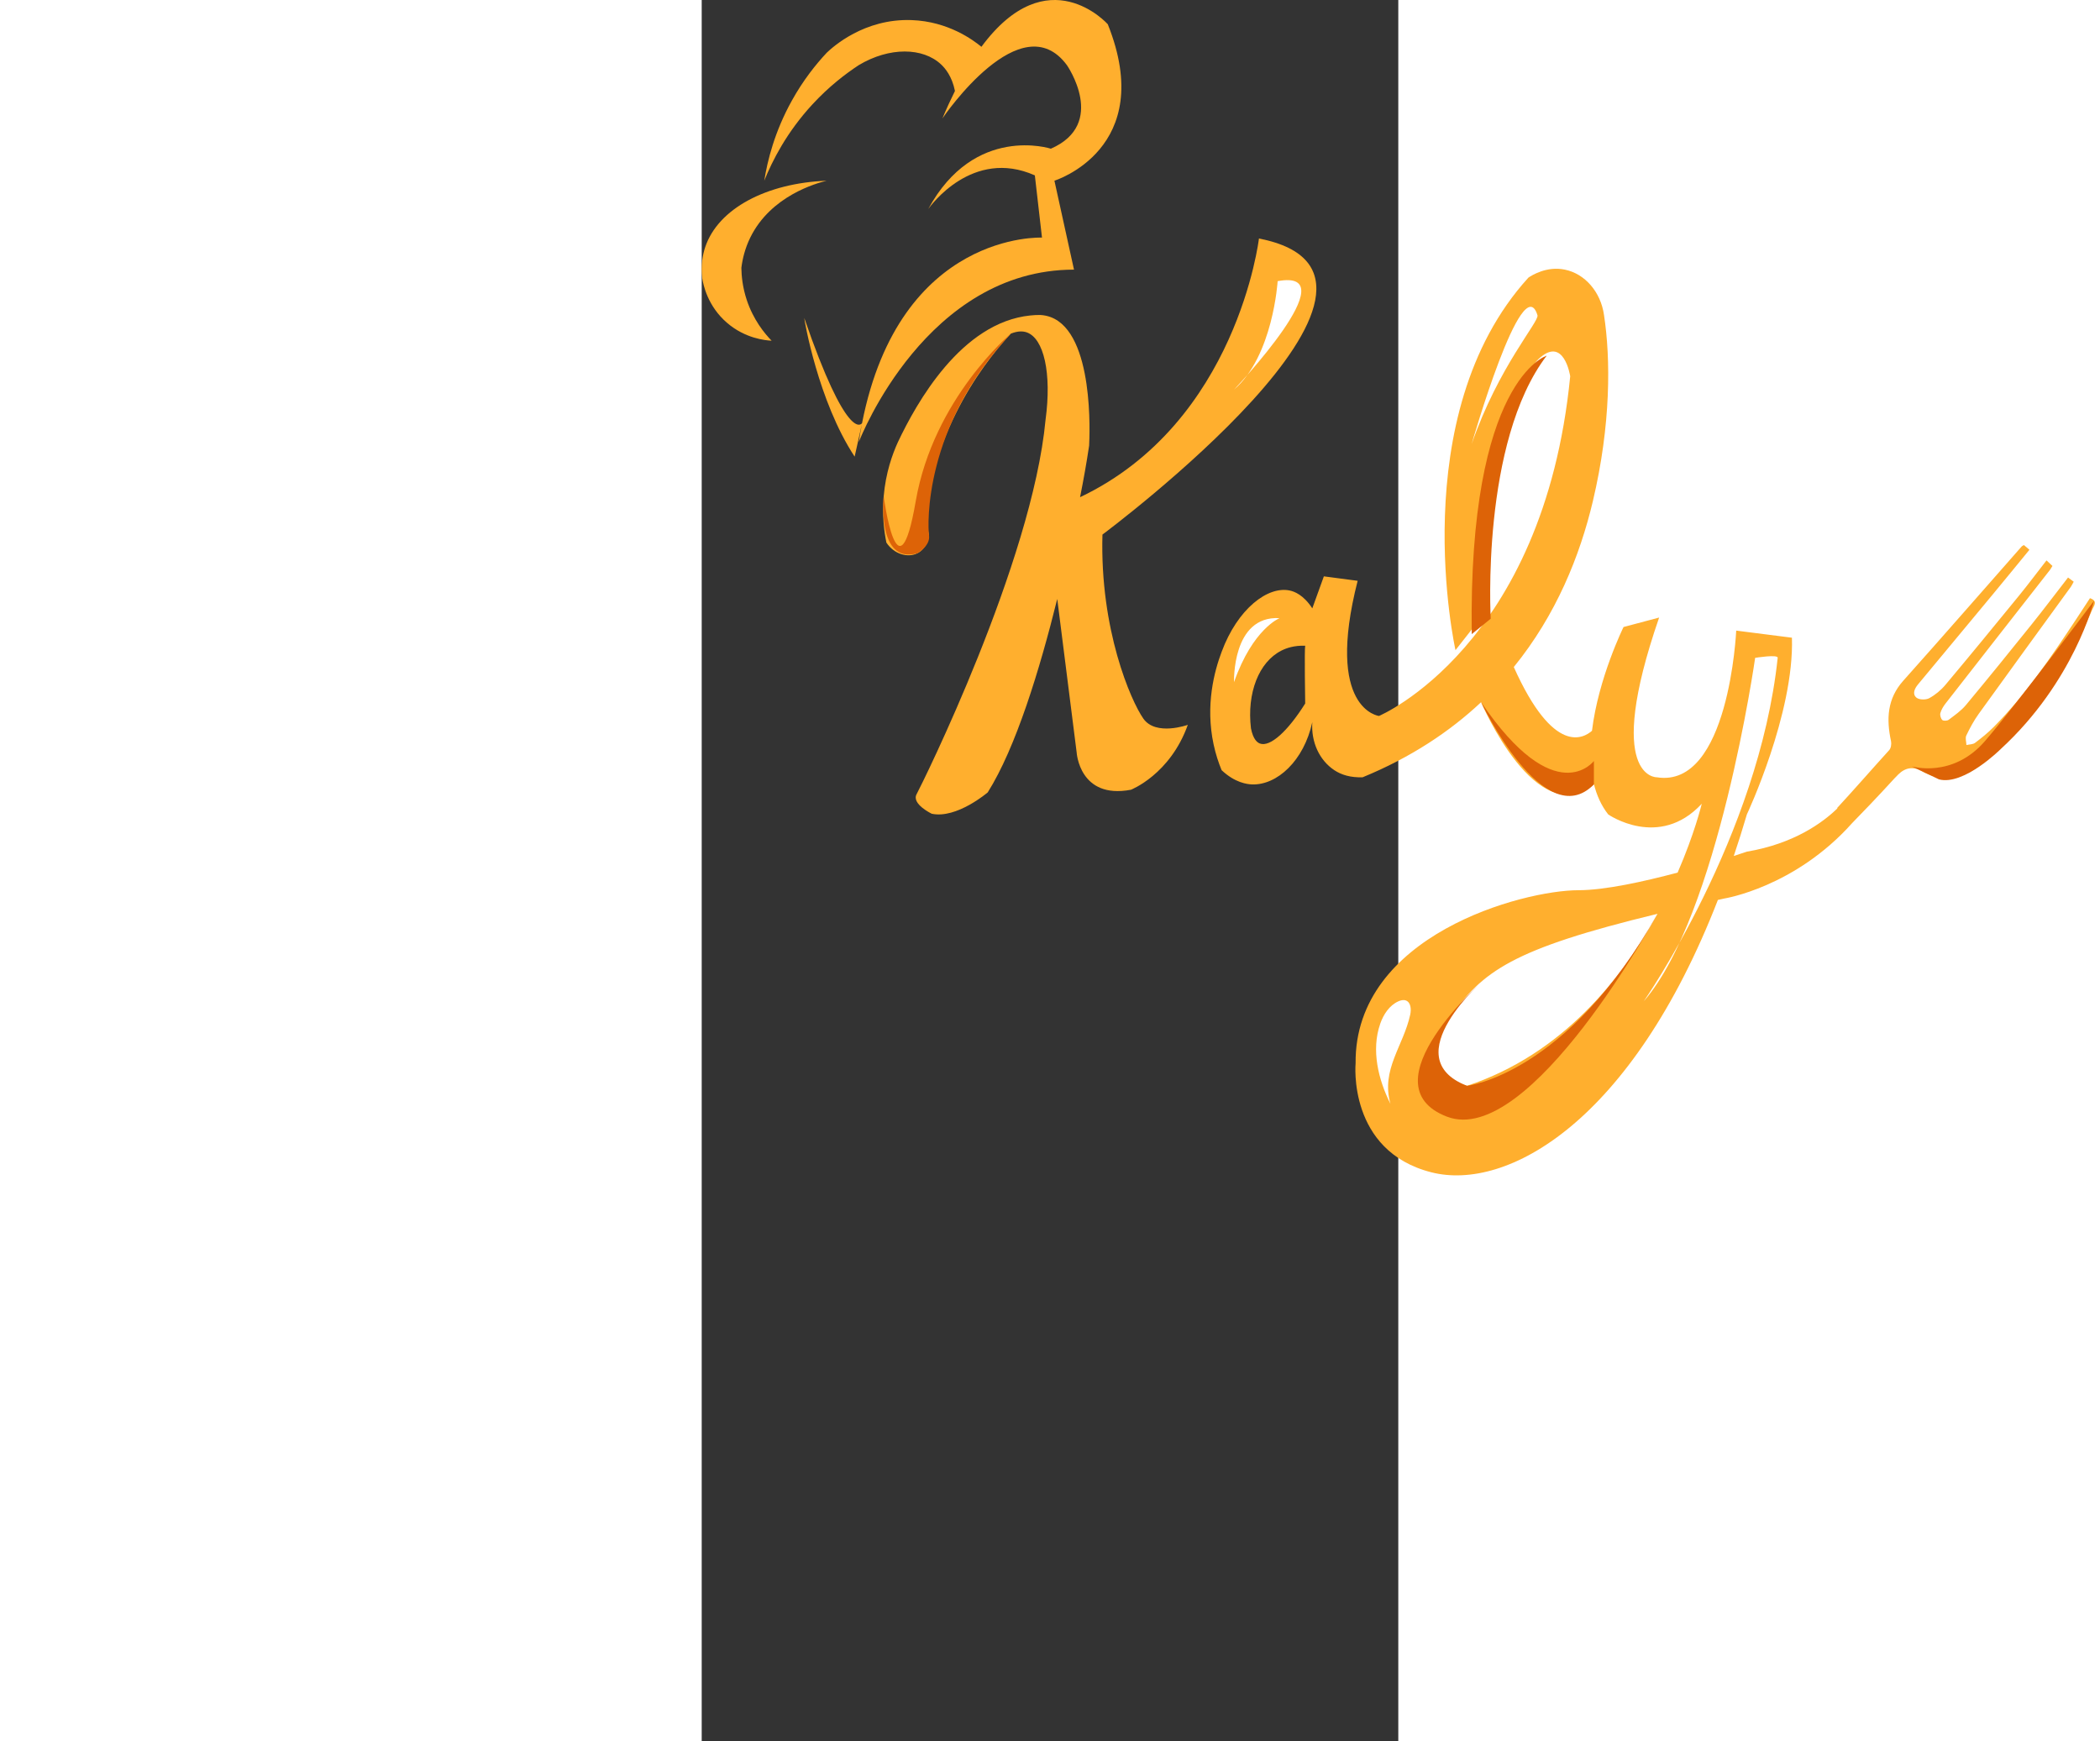 <svg id="Layer_2" data-name="Layer 2" xmlns="http://www.w3.org/2000/svg" width="820" height="680" viewBox="0 0 200 500">

  <rect x="0" y="0" width="200" height="500" fill="#333333" stroke="none"/>

  <defs>
    <style>
      .cls-1 {
        fill: #fff;
      }

      .cls-2 {
        fill: #ffaf2e;
      }

      .cls-3 {
        fill: #dd6307;
      }
    </style>
  </defs>
  <g id="Layer_4" data-name="Layer 4">
    <g>
      <path class="cls-2" d="M101.27,51.89l5.62,25.54c-42.23,0-61.19,47.99-61.78,49.49,.26-1.77,.56-3.48,.88-5.14l-2.08,9.35c-10.52-15.96-14.47-39.39-14.47-39.83,12.26,35.63,16.34,30.59,16.6,30.22v-.02c10.89-55.19,51.66-53.27,51.66-53.27l-2.05-17.87c-17.91-7.96-30,8.81-30.61,9.67,13.27-24.47,35.21-17.33,35.21-17.33,16.34-7.15,4.6-24,4.6-24-13.12-17.75-35.2,14.51-35.74,15.31,1.19-2.85,2.4-5.47,3.6-7.89-.85-4.26-2.86-6.56-3.95-7.59-5.22-4.94-14.87-5.09-23.66,.17-3.93,2.58-8.63,6.21-13.28,11.24-7.43,8.04-11.56,16.25-13.86,21.95,.91-5.74,2.96-14.06,7.91-22.97,3.26-5.89,6.91-10.44,10.04-13.79,1.72-1.63,10.72-9.85,24.34-9.36,10.57,.37,17.74,5.77,20.06,7.67,19.08-25.83,36.28-6.48,36.28-6.48,14.3,35.74-15.32,44.93-15.32,44.93Z"/>
      <path class="cls-2" d="M35.9,51.89c-2.85,.7-16.05,4.27-21.96,16.34-1.51,3.09-2.23,6.1-2.55,8.68,.03,2.36,.34,5.58,1.53,9.19,1.91,5.77,5.13,9.66,7.15,11.74-1.82-.1-7.56-.64-12.77-5.11C1.66,87.9,.44,81.68,.16,79.98c-.44-3.81,.1-6.8,.84-9,3.71-11.09,17.62-18.42,34.91-19.08Z"/>
      <path class="cls-2" d="M115.06,153.51c-.77,27.32,8.17,47.75,11.74,52.85,3.58,5.11,12.77,1.79,12.77,1.79-5.11,14.3-16.34,18.64-16.34,18.64-14.81,2.81-15.58-10.73-15.58-10.73l-5.57-44.06c-5.03,20.31-11.89,42.74-19.96,55.55,0,0-8.93,7.66-16.08,6.13,0,0-5.88-2.81-4.34-5.62,1.53-2.8,33.19-66.63,37.02-107.49,1.81-13.39-.47-23.45-5.45-25.14-.99-.33-2.44-.45-4.51,.38-4.72,5.1-10.73,12.7-15.83,22.98-5.38,10.86-7.79,20.76-8.94,27.83,.43,2.38,.86,4.76,1.28,7.15-.05,.34-.55,3.7-3.32,5.1-2.78,1.41-6.75,.28-8.93-3.06-.67-3.31-1.23-7.88-.77-13.28,.57-6.77,2.51-12.12,4.08-15.57,5.28-11.15,18.14-34.36,38.04-36.37,.92-.1,1.86-.14,2.82-.14,1.11,.06,2.11,.28,3.02,.62,12.52,4.72,11.17,34.09,11.02,36.91-.71,4.79-1.59,9.73-2.6,14.8,45.15-21.46,51.36-74.29,51.36-74.29,54.9,10.72-44.93,85.02-44.93,85.02Z"/>
      <path class="cls-2" d="M398.59,171.78c-1.36,2.08-2.74,4.21-4.15,6.33-7.13,10.75-14.35,21.45-23.5,30.67-1.64,1.66-3.48,3.14-5.34,4.54-.63,.47-1.64,.43-2.48,.63-.03-.92-.39-1.99-.04-2.73,1.03-2.16,2.18-4.3,3.58-6.24,8.77-12.19,17.62-24.32,26.44-36.47,.3-.42,.51-.9,.82-1.46-.52-.38-.98-.74-1.62-1.21-3.53,4.55-6.92,9.06-10.45,13.46-6.24,7.77-12.51,15.52-18.88,23.17-1.37,1.65-3.22,2.92-4.96,4.24-.42,.31-1.52,.35-1.83,.04-.43-.43-.71-1.39-.54-1.98,.27-.97,.84-1.92,1.48-2.74,9.97-12.8,19.98-25.57,29.97-38.35,.18-.24,.32-.51,.73-1.16-.46-.43-.98-.91-1.71-1.59-2.76,3.55-5.24,6.86-7.84,10.06-7.02,8.59-14.05,17.18-21.18,25.68-1.28,1.53-2.93,2.89-4.67,3.84-.95,.51-2.86,.48-3.64-.16-1.29-1.06-.53-2.64,.44-3.81,7.13-8.6,14.28-17.18,21.41-25.78,3.51-4.23,6.98-8.5,10.58-12.88-.6-.51-1.08-.92-1.58-1.35-.27,.16-.49,.23-.63,.38-11.33,12.86-22.59,25.78-34.01,38.57-4.65,5.2-4.88,11.05-3.52,17.37,.17,.8-.01,2-.53,2.57-5,5.51-9.89,11.14-14.94,16.61,.03,.03,.06,.06,.09,.09-4.15,4.05-12.41,10.15-26.01,12.45,0,0-1.4,.48-3.76,1.24,1.3-3.84,2.55-7.81,3.76-11.93,0,0,13.62-28.96,12.94-50.75l-16-2.04s-2.05,45.44-22.81,42.12c0,0-15.32,.43,.68-45.87l-10.22,2.72s-7.23,14.65-9.06,29.8c-2.35,2.06-10.97,7.33-22.45-18.31,12.18-14.98,18.99-31.95,22.71-47.65,5.21-22.01,5.11-40.94,3.19-53.45-.94-6.65-5.51-11.86-11.24-13.02-5.21-1.07-9.44,1.61-10.46,2.29-36,39.58-20.94,106.98-20.94,106.98l8.43-10.72c-3.07-15.06,7.91-65.62,15.31-72.77,7.41-7.15,9.2,4.85,9.2,4.85-7.66,77.62-54.9,97.54-54.9,97.54,0,0-15.57-1.79-6.13-38.81l-9.7-1.28-3.32,9.19c-2.55-3.92-5.19-4.83-6.38-5.1-6.35-1.45-15.09,5.23-19.66,17.61-2.07,5.5-4.72,15.25-2.3,26.56,.59,2.75,1.4,5.22,2.3,7.4,3.87,3.65,7.38,4.03,8.68,4.09,7.23,.29,14.95-6.8,17.36-17.88-.39,5.7,2.03,10.94,6.32,13.79,2.01,1.34,4.65,2.16,8.13,2.04,13.86-5.69,25.02-13.12,34.01-21.56,.32,.74,15.88,37.02,32.39,23.61v-.12c.79,3.21,2.1,6.18,4.11,8.74,0,0,14.6,10.17,26.86-3.07-.12,.5-2.11,8.67-6.93,19.77-9.72,2.59-20.91,5.06-28.46,5.06-16,0-64.34,12.93-64,49.7,0,0-2.38,25.19,21.79,31.32,21.61,5.48,57.39-14.31,82.23-78.23,.61-.14,1.23-.27,1.85-.41,0,0,20.23-3.18,36.71-21.67,4.04-4.15,6.75-7.01,8.53-8.92,0,0,.08-.1,3.74-4.05,0,0,.16-.15,.24-.23,.2-.2,.3-.33,.71-.74q3.07-3.03,6.72-.97c5.61,3.19,11.85,2.64,17.23-2.15,13.91-12.39,24.54-27.18,31.8-44.33,.4-.95,1.69-2.36-.7-3.18Zm-225.32,30.24c-5.01,7.99-10.09,12.61-13.02,11.49-.72-.28-1.91-1.13-2.55-4.34-1.21-10.17,2.25-19.06,8.75-22.34,1.4-.71,3.64-1.51,6.82-1.4-.25,1.02,0,16.59,0,16.59Zm46.47,109.79s-16-4.09-5.11-19.41c9.59-13.47,17.85-19.83,59.79-29.98-10.16,18.65-27.32,40.33-54.68,49.39Z"/>
      <path class="cls-3" d="M88.76,95.81s-22.21,18.55-27.32,48.17-9.19-1.45-9.19-1.45c0,0-2.05,19.66,9.7,16.34,0,0,3.74-2.12,3.32-5.1s-1.62-31.24,23.49-57.96Z"/>
      <path class="cls-3" d="M242.62,102.13s-22.55,6.78-21.53,79.97l5.45-4.43s-2.9-50.67,16.08-75.55Z"/>
      <path class="cls-3" d="M256.16,218.53s-11,14.58-32.39-16.88c0,0,18.09,38.17,32.39,23.61v-6.73Z"/>
      <path class="cls-3" d="M274.42,262.42s-36.64,67.43-60.47,58.24,11.06-39.71,11.06-39.71c0,0-26.38,22.69-5.27,30.86,0,0,28.68-3.12,54.68-49.39Z"/>
      <path class="cls-3" d="M399.77,172.5s-5.68,23.19-26.81,42.61c0,0-10.58,10.57-17.73,8.7l-7.76-3.73s11.67,3.56,21.03-7.33,31.27-40.25,31.27-40.25Z"/>
      <path class="cls-1" d="M165.36,80.74s-1.29,21.45-12.52,31.15c0,0,33.21-34.98,12.52-31.15Z"/>
      <path class="cls-1" d="M165.91,177.51s-7.71,3.06-13.07,18.38c0,0-.67-19.15,13.07-18.38Z"/>
      <path class="cls-1" d="M239.96,90.53c.55,1.79-11.18,14.73-18.9,37,0,0,14.62-50.95,18.9-37Z"/>
      <path class="cls-1" d="M194.8,294.01c.94-2.69,2.62-5.29,5.22-6.46,.67-.3,1.45-.5,2.15-.25,1.45,.53,1.58,2.54,1.26,4.05-1.95,9.04-8.47,15.8-5.68,25.64-3.48-6.89-5.58-15.46-2.94-22.98Z"/>
      <path class="cls-1" d="M308.93,188.91c.11-1.07-6.47,0-6.47,0,0,0-10.55,74.05-32,98.64,0,0,33.02-47.24,38.47-98.64Z"/>
    </g>
  </g>
</svg>
